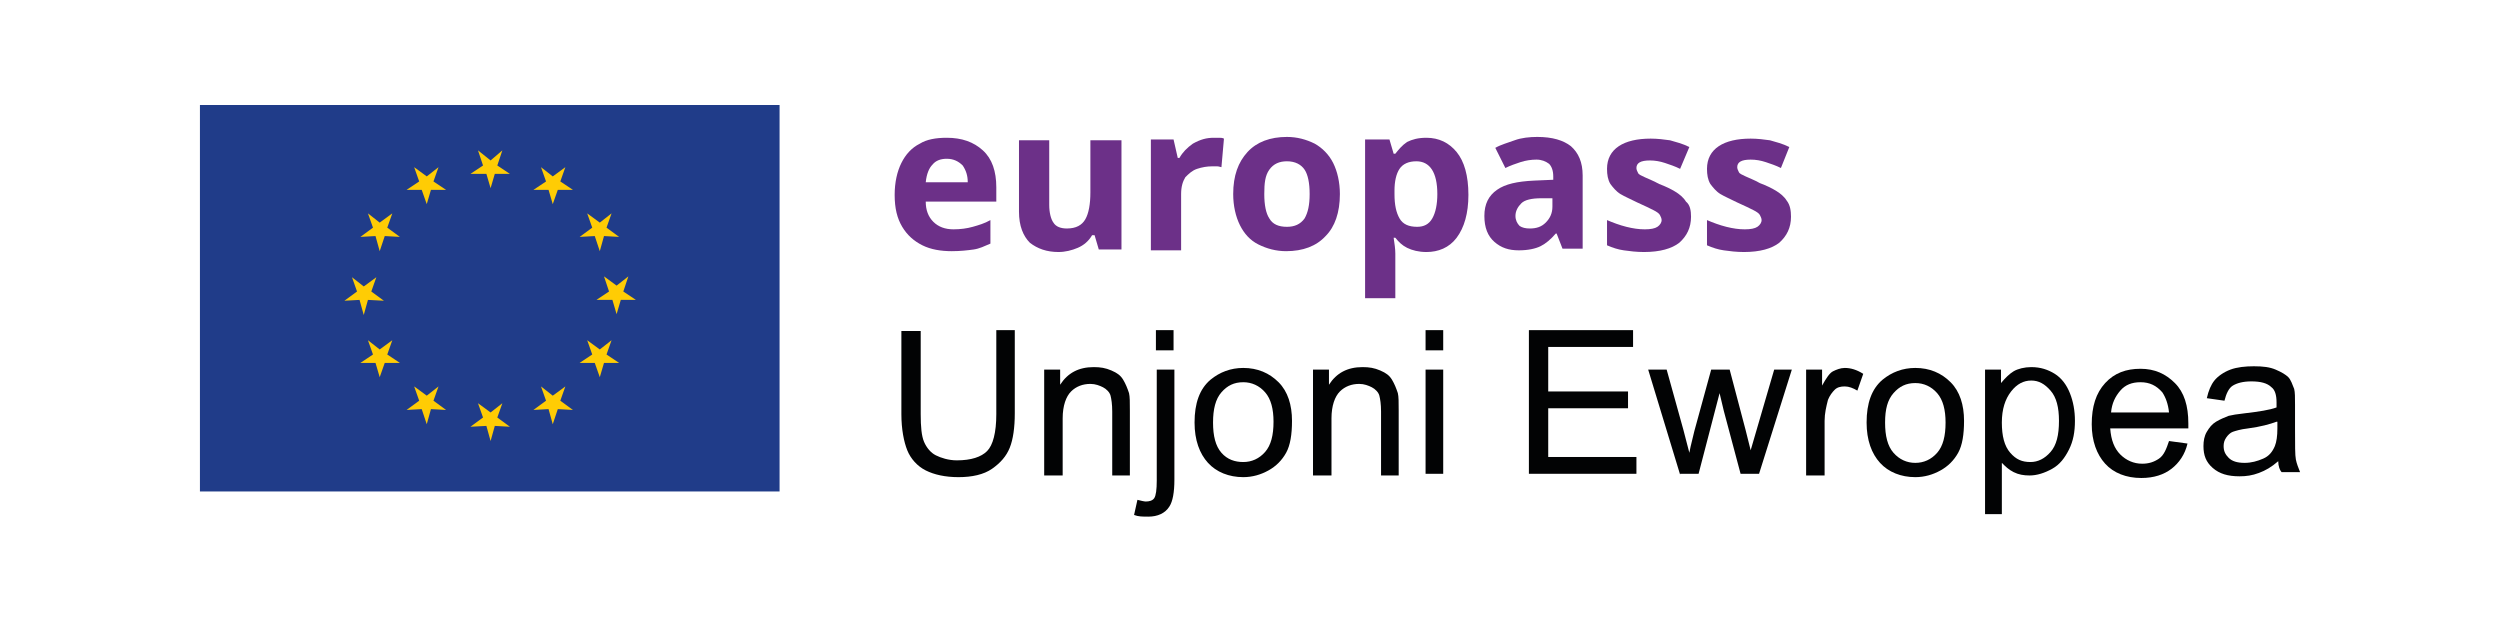 <?xml version="1.0" encoding="utf-8"?>
<!-- Generator: Adobe Illustrator 23.1.1, SVG Export Plug-In . SVG Version: 6.00 Build 0)  -->
<svg version="1.1" id="Capa_1" xmlns="http://www.w3.org/2000/svg" xmlns:xlink="http://www.w3.org/1999/xlink" x="0px" y="0px"
	 viewBox="0 0 297.6 74" style="enable-background:new 0 0 297.6 74;" xml:space="preserve">
<style type="text/css">
	.st0{fill:#6C3088;}
	.st1{clip-path:url(#SVGID_2_);fill:#203C89;}
	.st2{clip-path:url(#SVGID_4_);fill:#FFCC04;}
	.st3{clip-path:url(#SVGID_6_);fill:#FFCC04;}
	.st4{clip-path:url(#SVGID_8_);fill:#FFCC04;}
	.st5{clip-path:url(#SVGID_10_);fill:#FFCC04;}
	.st6{clip-path:url(#SVGID_12_);fill:#FFCC04;}
	.st7{clip-path:url(#SVGID_14_);fill:#FFCC04;}
	.st8{clip-path:url(#SVGID_16_);fill:#FFCC04;}
	.st9{clip-path:url(#SVGID_18_);fill:#FFCC04;}
	.st10{clip-path:url(#SVGID_20_);fill:#FFCC04;}
	.st11{clip-path:url(#SVGID_22_);fill:#FFCC04;}
	.st12{clip-path:url(#SVGID_24_);fill:#FFCC04;}
	.st13{clip-path:url(#SVGID_26_);fill:#FFCC04;}
	.st14{fill:#020304;}
</style>
<g>
	<path class="st0" d="M112.7,16.4c1.8,0,3.2,0.5,4.3,1.5c1.1,1,1.6,2.5,1.6,4.4v1.7h-8.4c0,1,0.3,1.8,0.9,2.4
		c0.6,0.6,1.4,0.9,2.4,0.9c0.8,0,1.6-0.1,2.3-0.3c0.7-0.2,1.4-0.4,2.1-0.8V29c-0.7,0.3-1.3,0.6-2,0.7s-1.6,0.2-2.6,0.2
		c-1.3,0-2.5-0.2-3.5-0.7c-1-0.5-1.8-1.2-2.4-2.2c-0.6-1-0.9-2.2-0.9-3.8c0-1.5,0.3-2.8,0.8-3.8c0.5-1,1.2-1.8,2.2-2.3
		C110.3,16.6,111.4,16.4,112.7,16.4z M112.7,18.9c-0.7,0-1.3,0.2-1.7,0.7c-0.4,0.4-0.7,1.1-0.8,2.1h5c0-0.8-0.2-1.4-0.6-2
		C114.1,19.2,113.5,18.9,112.7,18.9z"/>
	<path class="st0" d="M133.5,16.6v13.1h-2.7l-0.5-1.7H130c-0.4,0.7-1,1.2-1.7,1.5c-0.7,0.3-1.5,0.5-2.3,0.5c-1.4,0-2.5-0.4-3.4-1.1
		c-0.8-0.8-1.3-2-1.3-3.7v-8.5h3.6v7.7c0,0.9,0.2,1.7,0.5,2.1c0.3,0.5,0.9,0.7,1.6,0.7c1.1,0,1.8-0.4,2.2-1.1
		c0.4-0.7,0.6-1.8,0.6-3.2v-6.2H133.5z"/>
	<path class="st0" d="M144.5,16.4c0.2,0,0.4,0,0.6,0c0.2,0,0.4,0,0.6,0.1l-0.3,3.4c-0.1,0-0.3-0.1-0.5-0.1c-0.2,0-0.4,0-0.6,0
		c-0.6,0-1.2,0.1-1.8,0.3c-0.6,0.2-1,0.6-1.4,1c-0.3,0.5-0.5,1.1-0.5,2v6.7h-3.6V16.6h2.7l0.5,2.2h0.2c0.4-0.7,0.9-1.2,1.6-1.7
		C142.9,16.6,143.6,16.4,144.5,16.4z"/>
	<path class="st0" d="M159.5,23.1c0,2.2-0.6,3.9-1.7,5c-1.1,1.2-2.7,1.8-4.7,1.8c-1.2,0-2.3-0.3-3.3-0.8c-1-0.5-1.7-1.3-2.2-2.3
		c-0.5-1-0.8-2.3-0.8-3.7c0-2.2,0.6-3.8,1.7-5c1.1-1.2,2.7-1.8,4.7-1.8c1.2,0,2.3,0.3,3.3,0.8c0.9,0.5,1.7,1.3,2.2,2.3
		S159.5,21.7,159.5,23.1z M150.5,23.1c0,1.3,0.2,2.3,0.6,2.9c0.4,0.7,1.1,1,2.1,1c0.9,0,1.6-0.3,2.1-1c0.4-0.7,0.6-1.6,0.6-2.9
		c0-1.3-0.2-2.3-0.6-2.9c-0.4-0.6-1.1-1-2.1-1c-0.9,0-1.6,0.3-2.1,1S150.5,21.8,150.5,23.1z"/>
	<path class="st0" d="M169.8,16.4c1.5,0,2.7,0.6,3.6,1.7c0.9,1.1,1.4,2.8,1.4,5.1c0,2.2-0.5,3.9-1.4,5.1c-0.9,1.2-2.2,1.7-3.6,1.7
		c-0.9,0-1.7-0.2-2.3-0.5c-0.6-0.3-1-0.7-1.4-1.2h-0.2c0.1,0.7,0.2,1.3,0.2,1.9v5.3h-3.6V16.6h2.9l0.5,1.7h0.2
		c0.4-0.5,0.8-1,1.4-1.4C168.1,16.6,168.8,16.4,169.8,16.4z M168.6,19.2c-0.9,0-1.6,0.3-2,0.9s-0.6,1.5-0.6,2.6v0.4
		c0,1.3,0.2,2.2,0.6,2.9c0.4,0.7,1.1,1,2.1,1c0.8,0,1.4-0.3,1.8-1c0.4-0.7,0.6-1.7,0.6-2.9C171.1,20.5,170.2,19.2,168.6,19.2z"/>
	<path class="st0" d="M183,16.3c1.8,0,3.1,0.4,4,1.1c0.9,0.8,1.4,1.9,1.4,3.5v8.7H186l-0.7-1.8h-0.1c-0.6,0.7-1.2,1.2-1.8,1.5
		c-0.6,0.3-1.5,0.5-2.6,0.5c-1.2,0-2.1-0.3-2.9-1c-0.8-0.7-1.2-1.7-1.2-3.1c0-1.4,0.5-2.4,1.5-3.1c1-0.7,2.4-1,4.4-1.1l2.3-0.1V21
		c0-0.7-0.2-1.2-0.5-1.5c-0.4-0.3-0.9-0.5-1.5-0.5s-1.3,0.1-1.9,0.3c-0.6,0.2-1.2,0.4-1.8,0.7l-1.2-2.4c0.7-0.4,1.5-0.6,2.3-0.9
		S182.1,16.3,183,16.3z M184.9,23.6l-1.4,0c-1.2,0-2,0.2-2.4,0.6c-0.4,0.4-0.7,0.9-0.7,1.5c0,0.5,0.2,0.9,0.5,1.2
		c0.3,0.2,0.7,0.3,1.2,0.3c0.8,0,1.4-0.2,1.9-0.7c0.5-0.5,0.8-1.1,0.8-1.9V23.6z"/>
	<path class="st0" d="M201.3,25.8c0,1.3-0.5,2.3-1.4,3.1c-0.9,0.7-2.3,1.1-4.2,1.1c-0.9,0-1.7-0.1-2.4-0.2s-1.3-0.3-2-0.6v-3
		c0.7,0.3,1.5,0.6,2.3,0.8c0.8,0.2,1.5,0.3,2.2,0.3c0.7,0,1.2-0.1,1.5-0.3c0.3-0.2,0.5-0.5,0.5-0.8c0-0.2-0.1-0.4-0.2-0.6
		c-0.1-0.2-0.4-0.4-0.8-0.6c-0.4-0.2-1-0.5-1.9-0.9c-0.8-0.4-1.5-0.7-2-1c-0.5-0.3-0.9-0.8-1.2-1.2c-0.3-0.5-0.4-1.1-0.4-1.8
		c0-1.2,0.5-2.1,1.4-2.7c0.9-0.6,2.2-0.9,3.8-0.9c0.8,0,1.6,0.1,2.3,0.2c0.7,0.2,1.5,0.4,2.3,0.8l-1.1,2.6c-0.6-0.3-1.2-0.5-1.8-0.7
		c-0.6-0.2-1.2-0.3-1.8-0.3c-1.1,0-1.6,0.3-1.6,0.9c0,0.2,0.1,0.4,0.2,0.6c0.1,0.2,0.4,0.3,0.8,0.5c0.4,0.2,1,0.4,1.7,0.8
		c0.8,0.3,1.4,0.6,1.9,0.9c0.5,0.3,1,0.7,1.3,1.2C201.2,24.4,201.3,25.1,201.3,25.8z"/>
	<path class="st0" d="M213.2,25.8c0,1.3-0.5,2.3-1.4,3.1c-0.9,0.7-2.3,1.1-4.2,1.1c-0.9,0-1.7-0.1-2.4-0.2s-1.3-0.3-2-0.6v-3
		c0.7,0.3,1.5,0.6,2.3,0.8c0.8,0.2,1.5,0.3,2.2,0.3c0.7,0,1.2-0.1,1.5-0.3c0.3-0.2,0.5-0.5,0.5-0.8c0-0.2-0.1-0.4-0.2-0.6
		c-0.1-0.2-0.4-0.4-0.8-0.6c-0.4-0.2-1-0.5-1.9-0.9c-0.8-0.4-1.5-0.7-2-1c-0.5-0.3-0.9-0.8-1.2-1.2c-0.3-0.5-0.4-1.1-0.4-1.8
		c0-1.2,0.5-2.1,1.4-2.7c0.9-0.6,2.2-0.9,3.8-0.9c0.8,0,1.6,0.1,2.3,0.2c0.7,0.2,1.5,0.4,2.3,0.8L212,20c-0.6-0.3-1.2-0.5-1.8-0.7
		c-0.6-0.2-1.2-0.3-1.8-0.3c-1.1,0-1.6,0.3-1.6,0.9c0,0.2,0.1,0.4,0.2,0.6c0.1,0.2,0.4,0.3,0.8,0.5c0.4,0.2,1,0.4,1.7,0.8
		c0.8,0.3,1.4,0.6,1.9,0.9c0.5,0.3,1,0.7,1.3,1.2C213.1,24.4,213.2,25.1,213.2,25.8z"/>
</g>
<g>
	<defs>
		<rect id="SVGID_1_" x="23.8" y="12.5" width="69" height="46"/>
	</defs>
	<clipPath id="SVGID_2_">
		<use xlink:href="#SVGID_1_"  style="overflow:visible;"/>
	</clipPath>
	<rect x="18.8" y="7.5" class="st1" width="79" height="56"/>
</g>
<g>
	<defs>
		<polygon id="SVGID_3_" points="58.4,49.1 56.9,48 57.5,49.7 56,50.8 57.9,50.7 58.4,52.5 58.9,50.7 60.7,50.8 59.2,49.7 59.8,48 
					"/>
	</defs>
	<clipPath id="SVGID_4_">
		<use xlink:href="#SVGID_3_"  style="overflow:visible;"/>
	</clipPath>
	<rect x="51" y="43" class="st2" width="14.7" height="14.5"/>
</g>
<g>
	<defs>
		<polygon id="SVGID_5_" points="65.8,47.1 64.4,46 65,47.7 63.5,48.8 65.3,48.7 65.8,50.5 66.4,48.7 68.2,48.8 66.7,47.7 67.3,46 
					"/>
	</defs>
	<clipPath id="SVGID_6_">
		<use xlink:href="#SVGID_5_"  style="overflow:visible;"/>
	</clipPath>
	<rect x="58.5" y="41" class="st3" width="14.7" height="14.5"/>
</g>
<g>
	<defs>
		<polygon id="SVGID_7_" points="71.4,41.6 69.9,40.5 70.5,42.2 69,43.2 70.8,43.2 71.4,44.9 71.9,43.2 73.7,43.2 72.2,42.2 
			72.8,40.5 		"/>
	</defs>
	<clipPath id="SVGID_8_">
		<use xlink:href="#SVGID_7_"  style="overflow:visible;"/>
	</clipPath>
	<rect x="64" y="35.5" class="st4" width="14.7" height="14.5"/>
</g>
<g>
	<defs>
		<polygon id="SVGID_9_" points="73.4,34 71.9,32.9 72.5,34.7 71,35.7 72.9,35.7 73.4,37.4 73.9,35.7 75.7,35.7 74.2,34.7 
			74.8,32.9 		"/>
	</defs>
	<clipPath id="SVGID_10_">
		<use xlink:href="#SVGID_9_"  style="overflow:visible;"/>
	</clipPath>
	<rect x="66" y="27.9" class="st5" width="14.7" height="14.5"/>
</g>
<g>
	<defs>
		<polygon id="SVGID_11_" points="71.4,26.5 69.9,25.4 70.5,27.1 69,28.2 70.8,28.1 71.4,29.9 71.9,28.1 73.7,28.2 72.2,27.1 
			72.8,25.4 		"/>
	</defs>
	<clipPath id="SVGID_12_">
		<use xlink:href="#SVGID_11_"  style="overflow:visible;"/>
	</clipPath>
	<rect x="64" y="20.4" class="st6" width="14.7" height="14.5"/>
</g>
<g>
	<defs>
		<polygon id="SVGID_13_" points="65.8,21 64.4,19.9 65,21.6 63.5,22.6 65.3,22.6 65.8,24.3 66.4,22.6 68.2,22.6 66.7,21.6 
			67.3,19.9 		"/>
	</defs>
	<clipPath id="SVGID_14_">
		<use xlink:href="#SVGID_13_"  style="overflow:visible;"/>
	</clipPath>
	<rect x="58.5" y="14.9" class="st7" width="14.7" height="14.5"/>
</g>
<g>
	<defs>
		<polygon id="SVGID_15_" points="58.4,19.1 56.9,17.9 57.5,19.7 56,20.7 57.9,20.7 58.4,22.4 58.9,20.7 60.7,20.7 59.2,19.7 
			59.8,17.9 		"/>
	</defs>
	<clipPath id="SVGID_16_">
		<use xlink:href="#SVGID_15_"  style="overflow:visible;"/>
	</clipPath>
	<rect x="51" y="12.9" class="st8" width="14.7" height="14.5"/>
</g>
<g>
	<defs>
		<polygon id="SVGID_17_" points="50.8,21 49.3,19.9 49.9,21.6 48.4,22.6 50.2,22.6 50.8,24.3 51.3,22.6 53.1,22.6 51.6,21.6 
			52.2,19.9 		"/>
	</defs>
	<clipPath id="SVGID_18_">
		<use xlink:href="#SVGID_17_"  style="overflow:visible;"/>
	</clipPath>
	<rect x="43.4" y="14.9" class="st9" width="14.7" height="14.5"/>
</g>
<g>
	<defs>
		<polygon id="SVGID_19_" points="45.2,26.5 43.8,25.4 44.4,27.1 42.9,28.2 44.7,28.1 45.2,29.9 45.8,28.1 47.6,28.2 46.1,27.1 
			46.7,25.4 		"/>
	</defs>
	<clipPath id="SVGID_20_">
		<use xlink:href="#SVGID_19_"  style="overflow:visible;"/>
	</clipPath>
	<rect x="37.9" y="20.4" class="st10" width="14.7" height="14.5"/>
</g>
<g>
	<defs>
		<polygon id="SVGID_21_" points="43.3,34.1 41.9,33 42.5,34.7 41,35.8 42.8,35.7 43.3,37.5 43.8,35.7 45.7,35.8 44.2,34.7 44.8,33 
					"/>
	</defs>
	<clipPath id="SVGID_22_">
		<use xlink:href="#SVGID_21_"  style="overflow:visible;"/>
	</clipPath>
	<rect x="36" y="28" class="st11" width="14.7" height="14.5"/>
</g>
<g>
	<defs>
		<polygon id="SVGID_23_" points="45.2,41.6 43.8,40.5 44.4,42.2 42.9,43.2 44.7,43.2 45.2,44.9 45.8,43.2 47.6,43.2 46.1,42.2 
			46.7,40.5 		"/>
	</defs>
	<clipPath id="SVGID_24_">
		<use xlink:href="#SVGID_23_"  style="overflow:visible;"/>
	</clipPath>
	<rect x="37.9" y="35.5" class="st12" width="14.7" height="14.5"/>
</g>
<g>
	<defs>
		<polygon id="SVGID_25_" points="50.8,47.1 49.3,46 49.9,47.7 48.4,48.8 50.2,48.7 50.8,50.5 51.3,48.7 53.1,48.8 51.6,47.7 
			52.2,46 		"/>
	</defs>
	<clipPath id="SVGID_26_">
		<use xlink:href="#SVGID_25_"  style="overflow:visible;"/>
	</clipPath>
	<rect x="43.4" y="41" class="st13" width="14.7" height="14.5"/>
</g>
<g>
	<path class="st14" d="M118.5,39.3h2.3v9.9c0,1.7-0.2,3.1-0.6,4.1s-1.1,1.8-2.1,2.5s-2.4,1-4,1c-1.6,0-2.9-0.3-3.9-0.8
		s-1.8-1.4-2.2-2.4s-0.7-2.5-0.7-4.3v-9.9h2.3v9.9c0,1.5,0.1,2.6,0.4,3.3s0.8,1.3,1.4,1.6s1.5,0.6,2.5,0.6c1.7,0,2.9-0.4,3.6-1.1
		s1.1-2.2,1.1-4.4V39.3z"/>
	<path class="st14" d="M124.3,56.5V44h1.9v1.8c0.9-1.4,2.2-2.1,4-2.1c0.8,0,1.4,0.1,2.1,0.4s1.1,0.6,1.4,1.1s0.5,1,0.7,1.6
		c0.1,0.4,0.1,1.1,0.1,2.1v7.7h-2.1v-7.6c0-0.9-0.1-1.5-0.2-1.9s-0.5-0.8-0.9-1s-0.9-0.4-1.5-0.4c-0.9,0-1.7,0.3-2.3,0.9
		s-1,1.7-1,3.2v6.8H124.3z"/>
	<path class="st14" d="M135,61.3l0.4-1.8c0.4,0.1,0.8,0.2,1,0.2c0.4,0,0.8-0.1,1-0.4s0.3-1,0.3-2.1V44h2.1v13.1
		c0,1.5-0.2,2.6-0.6,3.2c-0.5,0.8-1.4,1.2-2.5,1.2C136,61.5,135.5,61.5,135,61.3z M137.6,41.7v-2.4h2.1v2.4H137.6z"/>
	<path class="st14" d="M142.2,50.3c0-2.3,0.6-4,1.9-5.1c1.1-0.9,2.4-1.4,3.9-1.4c1.7,0,3.1,0.6,4.2,1.7s1.6,2.7,1.6,4.6
		c0,1.6-0.2,2.9-0.7,3.8s-1.2,1.6-2.1,2.1s-1.9,0.8-3,0.8c-1.7,0-3.2-0.6-4.2-1.7S142.2,52.4,142.2,50.3z M144.4,50.3
		c0,1.6,0.3,2.8,1,3.6S147,55,148,55c1,0,1.9-0.4,2.6-1.2s1-2,1-3.6c0-1.5-0.3-2.7-1-3.5s-1.6-1.2-2.6-1.2c-1.1,0-1.9,0.4-2.6,1.2
		S144.4,48.7,144.4,50.3z"/>
	<path class="st14" d="M156.3,56.5V44h1.9v1.8c0.9-1.4,2.2-2.1,4-2.1c0.8,0,1.4,0.1,2.1,0.4s1.1,0.6,1.4,1.1s0.5,1,0.7,1.6
		c0.1,0.4,0.1,1.1,0.1,2.1v7.7h-2.1v-7.6c0-0.9-0.1-1.5-0.2-1.9s-0.5-0.8-0.9-1s-0.9-0.4-1.5-0.4c-0.9,0-1.7,0.3-2.3,0.9
		s-1,1.7-1,3.2v6.8H156.3z"/>
	<path class="st14" d="M169.7,41.7v-2.4h2.1v2.4H169.7z M169.7,56.5V44h2.1v12.4H169.7z"/>
	<path class="st14" d="M182,56.5V39.3h12.4v2h-10.1v5.3h9.5v2h-9.5v5.8h10.5v2H182z"/>
	<path class="st14" d="M200,56.5L196.2,44h2.2l2,7.2l0.7,2.7c0-0.1,0.2-1,0.6-2.6l2-7.3h2.2l1.9,7.2l0.6,2.4l0.7-2.4l2.1-7.2h2.1
		l-3.9,12.4h-2.2l-2-7.5l-0.5-2.1l-2.5,9.6H200z"/>
	<path class="st14" d="M215,56.5V44h1.9v1.9c0.5-0.9,0.9-1.5,1.3-1.7s0.9-0.4,1.4-0.4c0.7,0,1.4,0.2,2.2,0.7l-0.7,2
		c-0.5-0.3-1-0.5-1.5-0.5c-0.5,0-0.9,0.1-1.2,0.4s-0.6,0.7-0.8,1.2c-0.2,0.8-0.4,1.6-0.4,2.5v6.5H215z"/>
	<path class="st14" d="M222.2,50.3c0-2.3,0.6-4,1.9-5.1c1.1-0.9,2.4-1.4,3.9-1.4c1.7,0,3.1,0.6,4.2,1.7s1.6,2.7,1.6,4.6
		c0,1.6-0.2,2.9-0.7,3.8s-1.2,1.6-2.1,2.1s-1.9,0.8-3,0.8c-1.7,0-3.2-0.6-4.2-1.7S222.2,52.4,222.2,50.3z M224.4,50.3
		c0,1.6,0.3,2.8,1,3.6s1.6,1.2,2.6,1.2c1,0,1.9-0.4,2.6-1.2s1-2,1-3.6c0-1.5-0.3-2.7-1-3.5s-1.6-1.2-2.6-1.2c-1.1,0-1.9,0.4-2.6,1.2
		S224.4,48.7,224.4,50.3z"/>
	<path class="st14" d="M236.3,61.2V44h1.9v1.6c0.5-0.6,1-1.1,1.5-1.4s1.3-0.5,2.1-0.5c1.1,0,2,0.3,2.8,0.8s1.4,1.3,1.8,2.3
		s0.6,2.1,0.6,3.3c0,1.3-0.2,2.4-0.7,3.4s-1.1,1.8-2,2.3s-1.8,0.8-2.7,0.8c-0.7,0-1.3-0.1-1.9-0.4s-1-0.7-1.4-1.1v6.1H236.3z
		 M238.3,50.3c0,1.6,0.3,2.8,1,3.6s1.4,1.1,2.4,1.1c0.9,0,1.7-0.4,2.4-1.2s1-2,1-3.7c0-1.6-0.3-2.8-1-3.6s-1.4-1.2-2.3-1.2
		c-0.9,0-1.7,0.4-2.4,1.3S238.3,48.7,238.3,50.3z"/>
	<path class="st14" d="M258.2,52.5l2.2,0.3c-0.3,1.3-1,2.3-1.9,3s-2.1,1.1-3.6,1.1c-1.8,0-3.3-0.6-4.3-1.7s-1.6-2.7-1.6-4.7
		c0-2.1,0.5-3.7,1.6-4.9s2.5-1.7,4.2-1.7c1.7,0,3,0.6,4.1,1.7s1.6,2.7,1.6,4.8c0,0.1,0,0.3,0,0.6h-9.3c0.1,1.4,0.5,2.4,1.2,3.1
		s1.6,1.1,2.6,1.1c0.8,0,1.4-0.2,2-0.6S257.9,53.4,258.2,52.5z M251.3,49.1h6.9c-0.1-1-0.4-1.8-0.8-2.4c-0.7-0.8-1.5-1.2-2.6-1.2
		c-1,0-1.8,0.3-2.4,1S251.4,48,251.3,49.1z"/>
	<path class="st14" d="M271.2,54.9c-0.8,0.7-1.5,1.1-2.3,1.4s-1.5,0.4-2.3,0.4c-1.4,0-2.4-0.3-3.2-1s-1.1-1.5-1.1-2.6
		c0-0.6,0.1-1.2,0.4-1.7s0.6-0.9,1.1-1.2s1-0.5,1.5-0.7c0.4-0.1,1-0.2,1.9-0.3c1.7-0.2,3-0.4,3.8-0.7c0-0.3,0-0.5,0-0.6
		c0-0.9-0.2-1.5-0.6-1.8c-0.5-0.5-1.3-0.7-2.4-0.7c-1,0-1.7,0.2-2.2,0.5s-0.8,1-1,1.8l-2.1-0.3c0.2-0.9,0.5-1.6,0.9-2.1
		s1.1-1,1.9-1.3s1.8-0.4,2.8-0.4c1.1,0,1.9,0.1,2.6,0.4s1.2,0.6,1.5,0.9s0.5,0.9,0.7,1.4c0.1,0.4,0.1,1,0.1,1.9v2.8
		c0,2,0,3.2,0.1,3.7s0.3,1,0.5,1.5h-2.2C271.4,56,271.2,55.5,271.2,54.9z M271,50.2c-0.8,0.3-1.9,0.6-3.4,0.8
		c-0.9,0.1-1.5,0.3-1.8,0.4s-0.6,0.4-0.8,0.7s-0.3,0.6-0.3,1c0,0.6,0.2,1,0.6,1.4s1,0.6,1.9,0.6c0.8,0,1.5-0.2,2.2-0.5
		s1.1-0.8,1.4-1.5c0.2-0.5,0.3-1.2,0.3-2.1V50.2z"/>
</g>
</svg>
